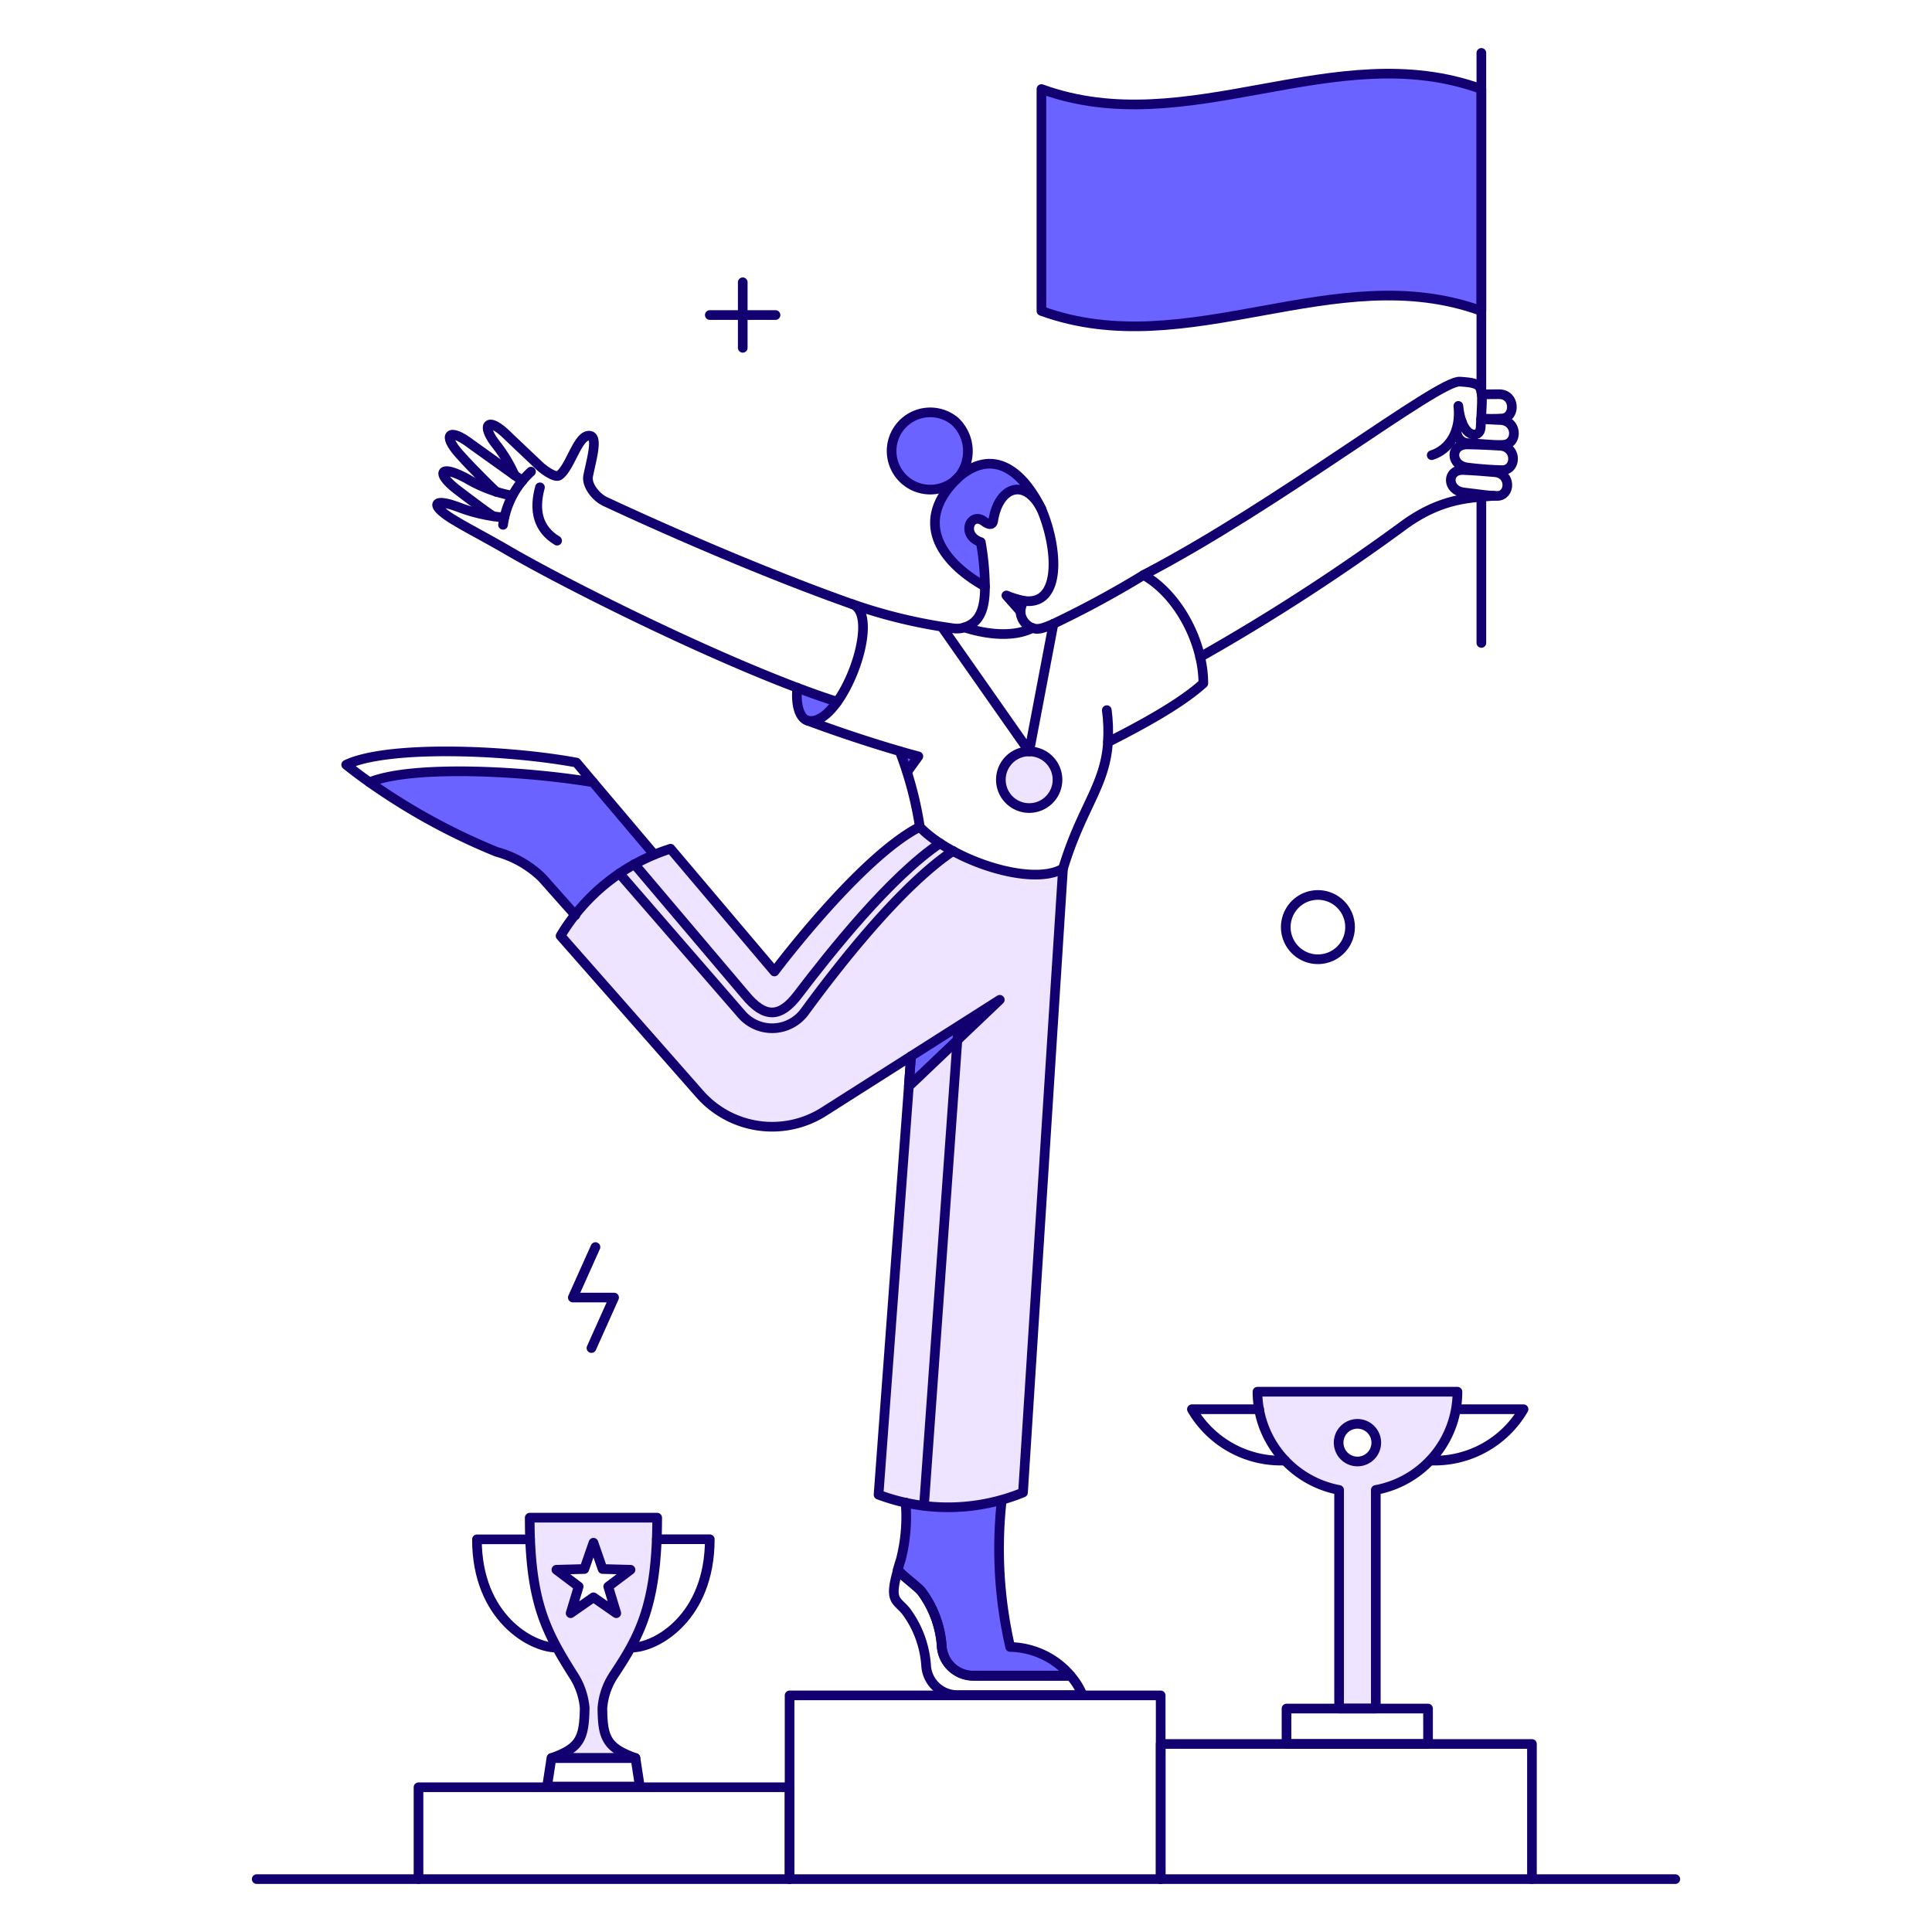 <svg xmlns="http://www.w3.org/2000/svg" fill="none" viewBox="-0.5 -0.5 200 200" id="Trophy-Awards--Streamline-Bangalore.svg" height="200" width="200"><desc>Trophy Awards Streamline Illustration: https://streamlinehq.com</desc><g id="Users-People-Trophy-Awards-01"><g id="color 2"><path id="Vector" fill="#eee4ff" d="M94.717 85.094c-6.22 3.176 -15.048 14.973 -15.048 14.973L68.912 87.361a20.436 20.436 0 0 0 -11.381 9.02l14.462 16.391a9.975 9.975 0 0 0 12.818 1.815l18.209 -11.589 -9.415 8.961 -3.138 42.272a20.331 20.331 0 0 0 14.935 -0.208l4.14 -64.617c-3.236 1.928 -11.478 -0.85 -14.825 -4.31Z" stroke-width="1"></path><path id="Vector_2" fill="#eee4ff" d="M106.041 77.287a2.93 2.93 0 1 0 0 5.861 2.93 2.93 0 0 0 0 -5.861Z" stroke-width="1"></path><path id="Vector_3" fill="#eee4ff" d="M129.672 143.568a10.34 10.34 0 0 0 8.451 10.171v22.629h3.8v-22.629a10.351 10.351 0 0 0 8.451 -10.171h-20.701Zm10.341 7.222a1.947 1.947 0 1 1 0.001 -3.894 1.947 1.947 0 0 1 -0.001 3.894Z" stroke-width="1"></path><path id="Vector_4" fill="#eee4ff" d="M61.86 176.314a7.246 7.246 0 0 1 1.134 -3.346c2.569 -3.838 4.537 -7.064 4.537 -16.353H54.317c0 8.656 1.655 11.741 4.443 16.183a7.46 7.46 0 0 1 1.248 3.516c-0.076 3.044 -0.398 4.121 -3.422 5.18h8.696c-3.006 -1.062 -3.384 -2.139 -3.422 -5.18Zm-3.289 -9.812 0.832 -2.76 -2.306 -1.739 2.892 -0.057 0.945 -2.722 0.945 2.722 2.892 0.057 -2.306 1.739 0.832 2.76 -2.363 -1.645 -2.363 1.645Z" stroke-width="1"></path></g><g id="color 1"><path id="Vector_5" fill="#6b63ff" d="m102.997 102.997 -9.415 8.961 0.227 -3.119 9.188 -5.842Z" stroke-width="1"></path><path id="Vector_6" fill="#6b63ff" d="M104.077 170.016a45.274 45.274 0 0 1 -0.872 -15.215c-3.251 0.898 -6.673 0.975 -9.961 0.223a16.952 16.952 0 0 1 -0.813 7.014c1.323 1.524 4.01 2.231 4.556 7.997a3.274 3.274 0 0 0 3.233 2.949h10.114a8.45 8.45 0 0 0 -6.258 -2.968Z" stroke-width="1"></path><path id="Vector_7" fill="#6b63ff" d="M60.894 80.482c-7.392 -1.229 -18.829 -1.777 -23.14 0a65.388 65.388 0 0 0 13.16 7.203c1.762 0.478 3.375 1.393 4.688 2.662l3.46 3.894a19.747 19.747 0 0 1 8.167 -6.276l-6.335 -7.482Z" stroke-width="1"></path><path id="Vector_8" fill="#6b63ff" d="m103.697 61.142 1.437 1.645c0.049 -0.377 0.148 -0.745 0.298 -1.095a9.497 9.497 0 0 1 -1.735 -0.55Z" stroke-width="1"></path><path id="Vector_9" fill="#6b63ff" d="M97.908 49.666c-5.138 5.445 2.972 10.19 3.582 10.531a28.566 28.566 0 0 0 -0.435 -4.594c-2.08 -0.697 -1.115 -3.157 0.284 -2.189 0.442 0.352 0.902 0.561 0.983 0 0.586 -3.554 3.289 -4.499 4.991 -1.21 -2.311 -4.675 -5.399 -6.353 -9.405 -2.538Z" stroke-width="1"></path><path id="Vector_10" fill="#6b63ff" d="M98.347 43.106a3.998 3.998 0 1 0 0.359 5.823 4.238 4.238 0 0 0 -0.359 -5.823Z" stroke-width="1"></path><path id="Vector_11" fill="#6b63ff" d="M82.032 70.708c-0.17 1.701 0.17 3.085 1.002 3.365 0.983 0.321 2.098 -0.548 3.119 -1.928a67.647 67.647 0 0 1 -4.121 -1.437Z" stroke-width="1"></path><path id="Vector_12" fill="#6b63ff" d="m94.547 77.816 -1.153 1.607a44.194 44.194 0 0 0 -0.796 -2.174c0.683 0.189 1.344 0.378 1.949 0.567Z" stroke-width="1"></path><path id="Vector_13" fill="#6b63ff" d="M107.308 8.718v22.97c15.181 5.52 30.361 -5.52 45.542 0V8.718c-15.181 -5.52 -30.365 5.52 -45.542 0Z" stroke-width="1"></path></g><g id="outlines"><path id="Vector_14" stroke="#120071" stroke-linecap="round" stroke-linejoin="round" d="M152.85 50.933v15.124" stroke-width="1"></path><path id="Vector_15" stroke="#120071" stroke-linecap="round" stroke-linejoin="round" d="M152.85 4.975v35.125" stroke-width="1"></path><path id="Vector_16" stroke="#120071" stroke-linecap="round" stroke-linejoin="round" d="m108.555 64.072 -2.514 13.215 -9.037 -12.893" stroke-width="1"></path><path id="Vector_17" stroke="#120071" stroke-linecap="round" stroke-linejoin="round" d="M94.717 85.094c-6.22 3.176 -15.048 14.973 -15.048 14.973L68.912 87.361a20.436 20.436 0 0 0 -11.381 9.02l14.428 16.391a9.979 9.979 0 0 0 12.816 1.815l9.037 -5.747 -3.365 45.391a20.476 20.476 0 0 0 14.954 -0.227l4.14 -64.598" stroke-width="1"></path><path id="Vector_18" stroke="#120071" stroke-linecap="round" stroke-linejoin="round" d="m102.997 102.997 -9.415 8.961 0.227 -3.119 9.188 -5.842Z" stroke-width="1"></path><path id="Vector_19" stroke="#120071" stroke-linecap="round" stroke-linejoin="round" d="M111.561 174.978a6.865 6.865 0 0 0 -1.229 -1.99h-10.095a3.288 3.288 0 0 1 -3.233 -2.949 10.831 10.831 0 0 0 -2.098 -5.771c-0.455 -0.547 -1.815 -1.512 -2.458 -2.231 -0.926 3.233 -0.175 3.029 0.832 4.235a10.648 10.648 0 0 1 2.098 5.747 3.251 3.251 0 0 0 3.214 2.958l12.969 0.001Z" stroke-width="1"></path><path id="Vector_20" stroke="#120071" stroke-linecap="round" stroke-linejoin="round" d="M103.203 154.801a45.317 45.317 0 0 0 0.872 15.196 8.396 8.396 0 0 1 6.239 2.959h-10.095a3.26 3.26 0 0 1 -3.233 -2.94 10.629 10.629 0 0 0 -2.098 -5.771c-0.467 -0.554 -1.834 -1.512 -2.458 -2.231 0.095 -0.321 0.189 -0.662 0.321 -1.059 0.496 -1.929 0.664 -3.928 0.497 -5.913" stroke-width="1"></path><path id="Vector_21" stroke="#120071" stroke-linecap="round" stroke-linejoin="round" d="M67.229 87.968 60.894 80.482c-7.392 -1.229 -18.829 -1.777 -23.14 0a65.738 65.738 0 0 0 13.16 7.203c1.763 0.477 3.376 1.393 4.688 2.662l3.46 3.894" stroke-width="1"></path><path id="Vector_22" stroke="#120071" stroke-linecap="round" stroke-linejoin="round" d="M37.756 80.482a49.288 49.288 0 0 1 -2.42 -1.815c4.179 -2.004 16.334 -1.607 23.839 -0.227l1.718 2.042" stroke-width="1"></path><path id="Vector_23" stroke="#120071" stroke-linecap="round" stroke-linejoin="round" d="m105.134 62.785 -1.455 -1.643c0.569 0.234 1.157 0.418 1.758 0.548" stroke-width="1"></path><path id="Vector_24" stroke="#120071" stroke-linecap="round" stroke-linejoin="round" d="M50.574 52.934c-0.038 0.057 -1.692 -1.167 -3.686 -2.687 -2.235 -1.692 -2.024 -2.778 0.889 -1.229a14.56 14.56 0 0 0 4.651 1.777" stroke-width="1"></path><path id="Vector_25" stroke="#120071" stroke-linecap="round" stroke-linejoin="round" d="M53.58 49.269s-4.975 -3.535 -5.293 -3.781c-2.325 -1.777 -3.02 -0.987 -1.248 1.002 1.63 1.83 3.838 3.932 3.838 3.932" stroke-width="1"></path><path id="Vector_26" stroke="#120071" stroke-linecap="round" stroke-linejoin="round" d="M87.741 62.049c-12.25 -4.329 -25.409 -10.547 -25.503 -10.587 -1.012 -0.431 -2.042 -1.72 -1.853 -2.687 0.322 -1.645 1.041 -3.993 0.208 -4.159 -1.266 -0.252 -2.023 3.289 -3.214 4.102 -0.416 0.284 -1.606 -0.587 -2.023 -0.983 -0.697 -0.664 -3.062 -2.893 -3.289 -3.119 -2.09 -2.071 -2.786 -1.149 -1.267 0.832a14.953 14.953 0 0 1 1.967 3.242" stroke-width="1"></path><path id="Vector_27" stroke="#120071" stroke-linecap="round" stroke-linejoin="round" d="M54.468 48.324a9.154 9.154 0 0 0 -2.892 5.505" stroke-width="1"></path><path id="Vector_28" stroke="#120071" stroke-linecap="round" stroke-linejoin="round" d="M55.395 49.949c-0.643 2.363 -0.227 4.31 1.777 5.52" stroke-width="1"></path><path id="Vector_29" stroke="#120071" stroke-linecap="round" stroke-linejoin="round" d="M114.076 73.014c0.147 1.096 0.185 2.205 0.113 3.308" stroke-width="1"></path><path id="Vector_30" stroke="#120071" stroke-linecap="round" stroke-linejoin="round" d="M101.466 60.215c-4.783 -2.687 -7.385 -6.895 -2.76 -11.305 4.046 -3.46 7.089 0.17 8.602 3.289" stroke-width="1"></path><path id="Vector_31" stroke="#120071" stroke-linecap="round" stroke-linejoin="round" d="M98.347 43.106a3.998 3.998 0 1 0 0.359 5.823 4.238 4.238 0 0 0 -0.359 -5.823v0Z" stroke-width="1"></path><path id="Vector_32" stroke="#120071" stroke-linecap="round" stroke-linejoin="round" d="M83.072 74.092c-0.834 -0.285 -1.211 -1.692 -1.039 -3.394" stroke-width="1"></path><path id="Vector_33" stroke="#120071" stroke-linecap="round" stroke-linejoin="round" d="M86.153 72.144C75.787 68.839 58.643 60.297 52.162 56.529c-1.362 -0.796 -2.745 -1.544 -4.121 -2.306a43.621 43.621 0 0 1 -1.664 -0.964c-2.331 -1.427 -2.212 -2.325 0.718 -1.21a17.005 17.005 0 0 0 3.422 0.889h0.019c0.388 0.066 0.779 0.103 1.172 0.113" stroke-width="1"></path><path id="Vector_34" stroke="#120071" stroke-linecap="round" stroke-linejoin="round" d="M151.489 47.908c-1.871 -0.159 -1.909 -2.423 -0.095 -2.401 1.342 0.017 2.306 0.076 3.365 0.132 1.796 0.1 1.758 2.487 0.284 2.533a35.62 35.62 0 0 1 -3.554 -0.265v0Z" stroke-width="1"></path><path id="Vector_35" stroke="#120071" stroke-linecap="round" stroke-linejoin="round" d="M152.888 40.327c0.662 -0.019 1.134 -0.009 1.777 -0.019 1.701 -0.025 1.758 2.388 0.359 2.514 -0.724 0.049 -1.45 0.049 -2.174 0" stroke-width="1"></path><path id="Vector_36" stroke="#120071" stroke-linecap="round" stroke-linejoin="round" d="M151.035 50.479c-1.796 -0.206 -1.796 -2.401 -0.038 -2.325 1.304 0.057 2.23 0.14 3.252 0.227 1.719 0.145 1.645 2.458 0.227 2.458 -0.87 0 -1.777 -0.168 -3.441 -0.359Z" stroke-width="1"></path><path id="Vector_37" stroke="#120071" stroke-linecap="round" stroke-linejoin="round" d="M152.832 42.885c0.697 0.019 1.286 0.075 1.966 0.095 1.815 0.054 1.853 2.477 0.34 2.571 -0.907 0.057 -1.872 -0.079 -3.611 -0.17a1.211 1.211 0 0 1 -1.163 -1.608c0.087 -0.247 0.25 -0.458 0.467 -0.604" stroke-width="1"></path><path id="Vector_38" stroke="#120071" stroke-linecap="round" stroke-linejoin="round" d="M117.876 59.024c13.99 -7.278 30.513 -20.177 32.743 -20.02 2.628 0.184 2.394 0.298 2.155 4.802 -0.059 1.095 -1.966 1.21 -2.306 -2.288 0.284 2.687 -0.945 4.518 -2.76 5.104" stroke-width="1"></path><path id="Vector_39" stroke="#120071" stroke-linecap="round" stroke-linejoin="round" d="M154.135 50.82c-2.382 0.227 -5.407 0.189 -9.358 3.085a212.673 212.673 0 0 1 -21.041 13.612" stroke-width="1"></path><path id="Vector_40" stroke="#120071" stroke-linecap="round" stroke-linejoin="round" d="M92.634 77.262c0.681 0.208 1.31 0.365 1.934 0.535L93.413 79.401" stroke-width="1"></path><path id="Vector_41" stroke="#120071" stroke-linecap="round" stroke-linejoin="round" d="M92.634 77.262a37.367 37.367 0 0 1 2.09 7.852c3.346 3.46 11.589 6.22 14.825 4.291 1.928 -6.368 4.348 -8.526 4.651 -13.082 3.63 -1.834 7.581 -4.008 9.868 -6.087 0 -4.197 -2.552 -9.154 -6.182 -11.211a102.873 102.873 0 0 1 -9.32 5.048c-1.134 0.493 -1.626 0.643 -2.189 0.435 -1.909 0.964 -4.613 0.718 -7.033 -0.057 -0.373 0.115 -0.766 0.148 -1.153 0.095a53.6 53.6 0 0 1 -10.436 -2.495c3.157 1.246 -1.252 12.897 -4.67 12.04A143.325 143.325 0 0 0 92.634 77.262Z" stroke-width="1"></path><path id="Vector_42" stroke="#120071" stroke-linecap="round" stroke-linejoin="round" d="M106.366 64.507a1.912 1.912 0 0 1 -1.229 -1.72c0.05 -0.376 0.15 -0.744 0.298 -1.095 3.974 0.619 3.619 -5.39 1.872 -9.49 -1.701 -3.289 -4.444 -2.35 -4.991 1.21 -0.087 0.563 -0.597 0.341 -1.002 0.019 -1.399 -0.964 -2.363 1.492 -0.284 2.189 0.272 1.516 0.417 3.054 0.435 4.594 -0.01 1.928 -0.321 3.682 -2.136 4.235" stroke-width="1"></path><path id="Vector_43" stroke="#120071" stroke-linecap="round" stroke-linejoin="round" d="M81.238 194.025v-19.018h38.415V194.025" stroke-width="1"></path><path id="Vector_44" stroke="#120071" stroke-linecap="round" stroke-linejoin="round" d="M42.823 194.025v-9.509h38.415V194.025" stroke-width="1"></path><path id="Vector_45" stroke="#120071" stroke-linecap="round" stroke-linejoin="round" d="M119.653 194.025v-13.99h38.434V194.025" stroke-width="1"></path><path id="Vector_46" stroke="#120071" stroke-linecap="round" stroke-linejoin="round" d="M107.308 8.718v22.97c15.181 5.52 30.361 -5.52 45.542 0V8.718c-15.181 -5.52 -30.365 5.52 -45.542 0Z" stroke-width="1"></path><path id="Vector_47" stroke="#120071" stroke-linecap="round" stroke-linejoin="round" d="M147.33 176.368v3.668h-14.651v-3.668h14.651Z" stroke-width="1"></path><path id="Vector_48" stroke="#120071" stroke-linecap="round" stroke-linejoin="round" d="M129.672 143.568a10.373 10.373 0 0 0 8.451 10.171v22.629h3.8v-22.629a10.332 10.332 0 0 0 8.451 -10.171h-20.701Z" stroke-width="1"></path><path id="Vector_49" stroke="#120071" stroke-linecap="round" stroke-linejoin="round" d="M132.527 150.695a10.655 10.655 0 0 1 -9.642 -5.312h6.962" stroke-width="1"></path><path id="Vector_50" stroke="#120071" stroke-linecap="round" stroke-linejoin="round" d="M147.575 150.695a10.655 10.655 0 0 0 9.642 -5.312h-6.938" stroke-width="1"></path><path id="Vector_51" stroke="#120071" stroke-linecap="round" stroke-linejoin="round" d="M139.257 95.473a3.323 3.323 0 0 1 -2.054 3.075 3.327 3.327 0 1 1 2.054 -3.075Z" stroke-width="1"></path><path id="Vector_52" stroke="#120071" stroke-linecap="round" stroke-linejoin="round" d="M141.972 148.844a1.95 1.95 0 0 1 -2.329 1.911 1.953 1.953 0 0 1 -1.53 -1.531 1.944 1.944 0 0 1 0.828 -2 1.945 1.945 0 0 1 2.46 0.243c0.365 0.365 0.571 0.861 0.572 1.377Z" stroke-width="1"></path><path id="Vector_53" stroke="#120071" stroke-linecap="round" stroke-linejoin="round" d="M76.388 28.72v6.787" stroke-width="1"></path><path id="Vector_54" stroke="#120071" stroke-linecap="round" stroke-linejoin="round" d="M79.782 32.114h-6.806" stroke-width="1"></path><path id="Vector_55" stroke="#120071" stroke-linecap="round" stroke-linejoin="round" d="m61.142 128.595 -2.344 5.227h4.273l-2.344 5.228" stroke-width="1"></path><path id="Vector_56" stroke="#120071" stroke-linecap="round" stroke-linejoin="round" d="m65.172 88.953 11.452 13.515c2.042 2.495 3.649 2.401 5.464 0.019 3.383 -4.443 9.566 -12.213 14.726 -15.691" stroke-width="1"></path><path id="Vector_57" stroke="#120071" stroke-linecap="round" stroke-linejoin="round" d="m63.618 89.915 12.647 14.576A4.183 4.183 0 0 0 79.6 105.939a4.185 4.185 0 0 0 3.207 -1.712c3.665 -5.012 10.001 -13.044 15.351 -16.636" stroke-width="1"></path><path id="Vector_58" stroke="#120071" stroke-linecap="round" stroke-linejoin="round" d="m98.706 105.814 -3.554 49.55" stroke-width="1"></path><path id="Vector_59" stroke="#120071" stroke-linecap="round" stroke-linejoin="round" d="M65.736 184.44h-9.604l0.454 -2.949h8.696l0.454 2.949Z" stroke-width="1"></path><path id="Vector_60" stroke="#120071" stroke-linecap="round" stroke-linejoin="round" d="M57.039 170.053c-2.477 0 -8.167 -3.072 -8.167 -11.201h5.501" stroke-width="1"></path><path id="Vector_61" stroke="#120071" stroke-linecap="round" stroke-linejoin="round" d="m62.465 163.739 0.832 2.76 -2.363 -1.645 -2.363 1.645 0.832 -2.76 -2.306 -1.739 2.892 -0.076 0.945 -2.722 0.945 2.722 2.892 0.076 -2.306 1.739Z" stroke-width="1"></path><path id="Vector_62" stroke="#120071" stroke-linecap="round" stroke-linejoin="round" d="M65.282 181.488c-3.006 -1.059 -3.403 -2.136 -3.422 -5.18a7.186 7.186 0 0 1 1.134 -3.346c2.695 -4.068 4.537 -7.283 4.537 -16.353H54.336c0 8.656 1.655 11.741 4.443 16.183a7.413 7.413 0 0 1 1.248 3.516c-0.064 3.044 -0.398 4.121 -3.422 5.18h8.677Z" stroke-width="1"></path><path id="Vector_63" stroke="#120071" stroke-linecap="round" stroke-linejoin="round" d="M64.904 170.053c2.495 0 8.072 -3.085 8.072 -11.211h-5.482" stroke-width="1"></path><path id="Vector_64" stroke="#120071" stroke-linecap="round" stroke-linejoin="round" d="M172.927 194.025H26.073" stroke-width="1"></path><path id="Vector_65" stroke="#120071" d="M106.041 77.287a2.93 2.93 0 1 0 0 5.861 2.93 2.93 0 0 0 0 -5.861Z" stroke-width="1"></path></g></g></svg>